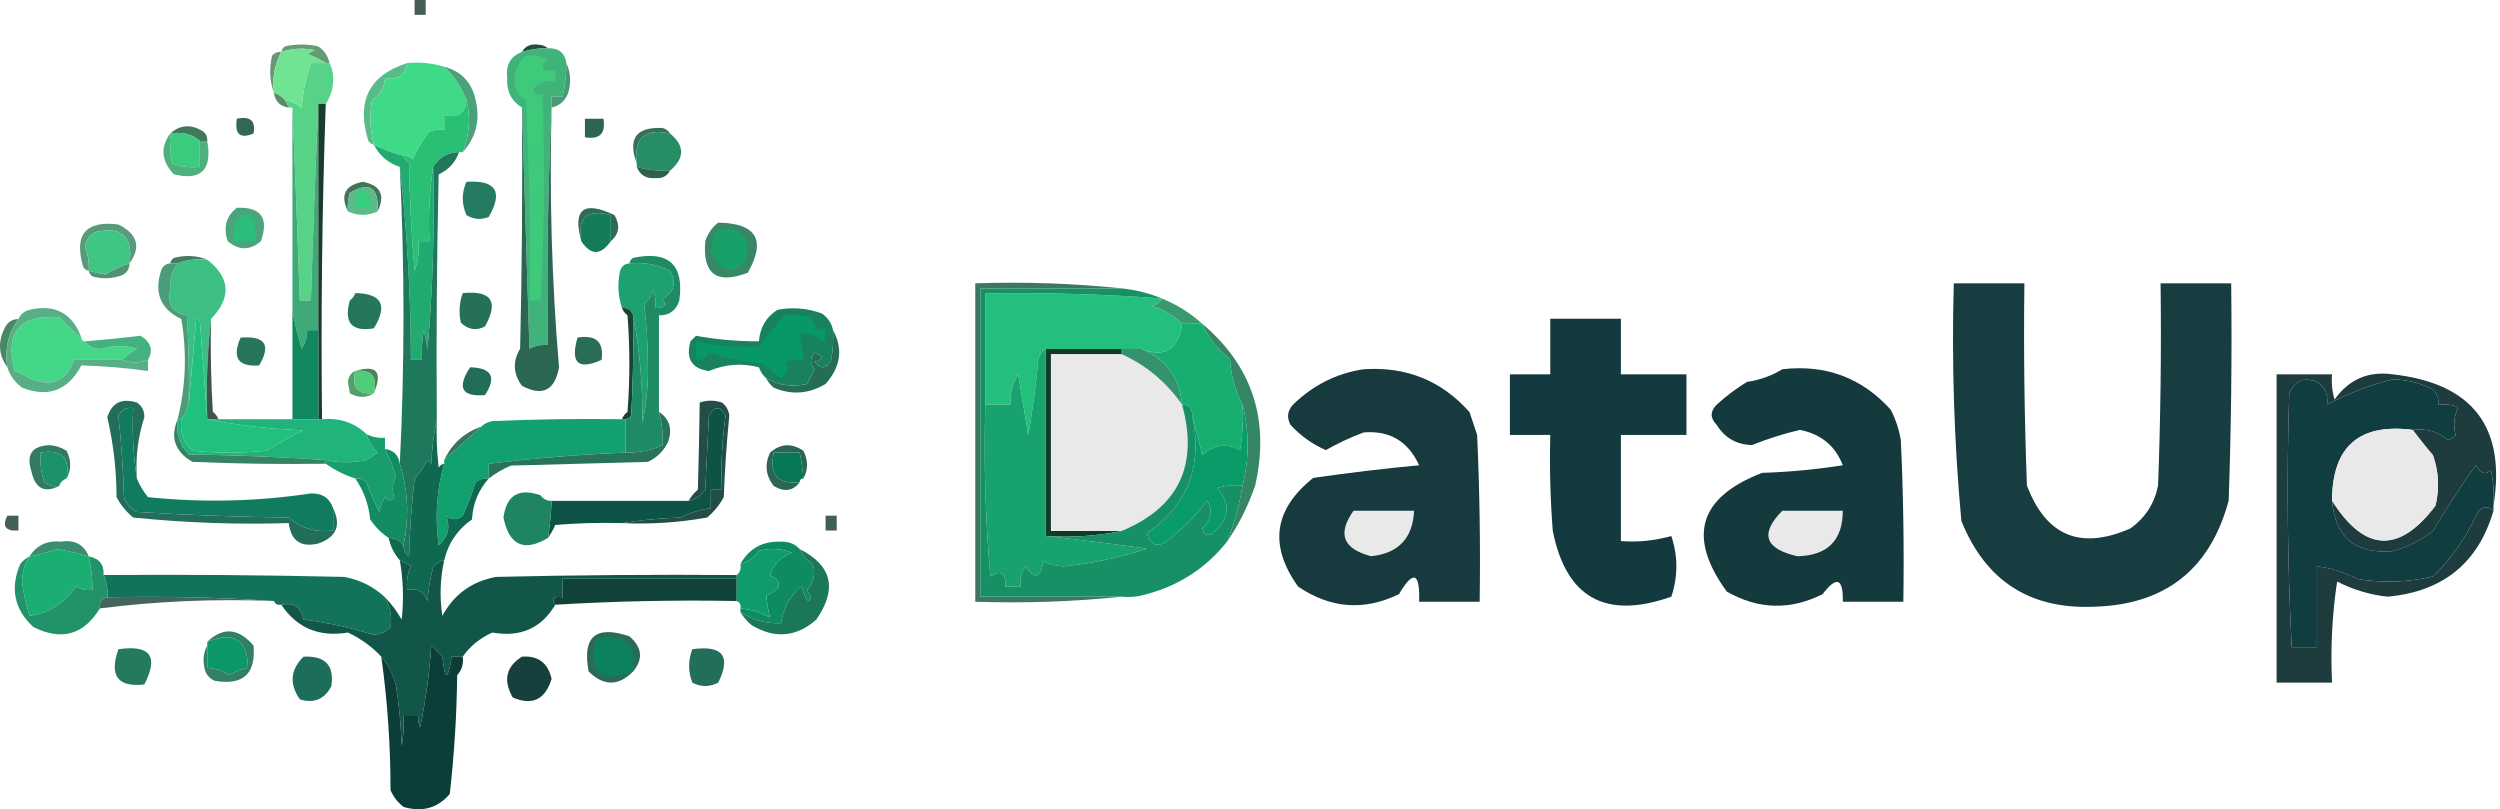 <svg width="173" height="56" viewBox="0 0 173 56" fill="none" xmlns="http://www.w3.org/2000/svg">
<path fill-rule="evenodd" clip-rule="evenodd" d="M28.69 0C28.947 0 29.203 0 29.459 0C29.459 0.342 29.459 0.685 29.459 1.027C29.203 1.027 28.947 1.027 28.69 1.027C28.69 0.685 28.69 0.342 28.69 0Z" fill="#495E57"/>
<path fill-rule="evenodd" clip-rule="evenodd" d="M37.915 3.337C37.299 3.324 36.701 3.41 36.121 3.594C36.329 3.211 36.671 3.04 37.146 3.081C37.46 3.086 37.716 3.171 37.915 3.337Z" fill="#234D36"/>
<path fill-rule="evenodd" clip-rule="evenodd" d="M22.798 4.364C22.712 4.364 22.627 4.364 22.541 4.364C22.152 4.131 21.725 3.917 21.26 3.723C21.431 3.637 21.602 3.551 21.773 3.466C20.99 3.303 20.221 3.346 19.467 3.594C19.495 3.436 19.581 3.307 19.723 3.209C20.492 3.038 21.26 3.038 22.029 3.209C22.449 3.499 22.706 3.884 22.798 4.364Z" fill="#659B76"/>
<path fill-rule="evenodd" clip-rule="evenodd" d="M22.542 4.364C22.627 4.364 22.713 4.364 22.798 4.364C22.966 4.652 23.052 4.995 23.054 5.391C23.07 6.061 22.899 6.66 22.542 7.188C22.371 7.188 22.201 7.188 22.03 7.188C21.829 11.683 21.658 16.219 21.517 20.795C21.261 20.795 21.005 20.795 20.748 20.795C20.596 16.306 20.425 11.856 20.236 7.445C20.151 7.445 20.065 7.445 19.98 7.445C19.895 7.274 19.809 7.103 19.724 6.932C20.151 6.996 20.536 7.167 20.877 7.445C20.957 6.378 21.171 5.351 21.517 4.364C21.859 4.364 22.201 4.364 22.542 4.364Z" fill="#56D386"/>
<path fill-rule="evenodd" clip-rule="evenodd" d="M19.466 3.594C18.999 4.453 18.828 5.395 18.954 6.418C18.662 5.612 18.619 4.756 18.826 3.851C18.998 3.658 19.211 3.572 19.466 3.594Z" fill="#6A9677"/>
<path fill-rule="evenodd" clip-rule="evenodd" d="M28.178 4.364C28.042 5.206 27.53 5.549 26.641 5.391C26.623 6.055 26.324 6.568 25.744 6.932C25.566 7.972 25.609 8.999 25.872 10.012C25.714 9.984 25.586 9.898 25.488 9.756C24.638 7.008 25.535 5.211 28.178 4.364Z" fill="#59BB87"/>
<path fill-rule="evenodd" clip-rule="evenodd" d="M37.915 3.337C38.658 3.314 39.085 3.656 39.196 4.364C39.194 5.146 39.108 5.916 38.94 6.675C38.683 6.675 38.427 6.675 38.171 6.675C38.171 6.932 38.171 7.188 38.171 7.445C37.916 12.877 37.83 18.354 37.915 23.876C37.463 23.839 37.036 23.925 36.634 24.132C36.463 18.528 36.292 12.966 36.121 7.445C35.377 6.982 35.036 6.297 35.096 5.391C34.989 4.49 35.331 3.891 36.121 3.594C36.701 3.41 37.299 3.324 37.915 3.337Z" fill="#3FB379"/>
<path fill-rule="evenodd" clip-rule="evenodd" d="M28.178 4.364C29.086 4.284 29.94 4.37 30.74 4.621C31.436 5.278 31.948 6.048 32.278 6.932C32.211 7.848 31.699 8.19 30.74 7.959C30.74 8.301 30.74 8.643 30.74 8.985C30.389 8.945 30.047 8.988 29.716 9.114C29.236 9.703 28.852 10.344 28.563 11.039C28.391 10.846 28.177 10.761 27.922 10.783C27.21 10.604 26.526 10.347 25.872 10.012C25.609 8.999 25.566 7.972 25.744 6.932C26.325 6.568 26.623 6.055 26.641 5.391C27.53 5.549 28.042 5.206 28.178 4.364Z" fill="#3FDA87"/>
<path fill-rule="evenodd" clip-rule="evenodd" d="M39.196 4.364C39.486 4.998 39.529 5.682 39.324 6.418C39.121 6.969 38.737 7.311 38.171 7.445C38.171 7.188 38.171 6.932 38.171 6.675C38.427 6.675 38.683 6.675 38.94 6.675C39.108 5.916 39.194 5.146 39.196 4.364Z" fill="#469A75"/>
<path fill-rule="evenodd" clip-rule="evenodd" d="M22.542 4.364C22.2 4.364 21.859 4.364 21.517 4.364C21.17 5.351 20.957 6.378 20.877 7.445C20.536 7.167 20.151 6.996 19.724 6.932C19.521 6.7 19.265 6.529 18.955 6.418C18.829 5.395 19 4.453 19.467 3.594C20.222 3.346 20.991 3.303 21.773 3.466C21.602 3.551 21.432 3.637 21.261 3.723C21.726 3.917 22.153 4.131 22.542 4.364Z" fill="#71E493"/>
<path fill-rule="evenodd" clip-rule="evenodd" d="M18.954 6.418C19.264 6.529 19.52 6.7 19.723 6.932C19.808 7.103 19.894 7.274 19.979 7.445C19.381 7.36 19.039 7.017 18.954 6.418Z" fill="#5A8A67"/>
<path fill-rule="evenodd" clip-rule="evenodd" d="M30.74 4.621C31.924 4.927 32.65 5.697 32.918 6.932C33.24 8.318 32.941 9.516 32.021 10.526C32.495 9.315 32.58 8.116 32.278 6.932C31.948 6.048 31.435 5.278 30.74 4.621Z" fill="#4BA279"/>
<path fill-rule="evenodd" clip-rule="evenodd" d="M14.342 9.756C14.171 9.756 14.001 9.756 13.83 9.756C13.283 9.276 12.6 9.105 11.78 9.242C12.478 8.616 13.247 8.573 14.086 9.114C14.279 9.286 14.364 9.5 14.342 9.756Z" fill="#3E7A5A"/>
<path fill-rule="evenodd" clip-rule="evenodd" d="M16.392 8.215C17.324 8.019 17.709 8.362 17.545 9.242C16.605 9.63 16.221 9.287 16.392 8.215Z" fill="#346855"/>
<path fill-rule="evenodd" clip-rule="evenodd" d="M40.477 8.215C40.904 8.215 41.331 8.215 41.758 8.215C41.928 9.242 41.501 9.67 40.477 9.499C40.477 9.071 40.477 8.643 40.477 8.215Z" fill="#306452"/>
<path fill-rule="evenodd" clip-rule="evenodd" d="M46.369 9.242C44.619 8.857 43.851 9.542 44.063 11.296C43.425 9.581 44.023 8.768 45.857 8.857C46.092 8.929 46.262 9.057 46.369 9.242Z" fill="#396E58"/>
<path fill-rule="evenodd" clip-rule="evenodd" d="M11.78 9.242C12.6 9.105 13.283 9.276 13.83 9.756C13.83 10.355 13.83 10.954 13.83 11.553C13.159 11.622 12.518 11.536 11.908 11.296C11.781 10.617 11.738 9.932 11.78 9.242Z" fill="#3BCB7C"/>
<path fill-rule="evenodd" clip-rule="evenodd" d="M11.781 9.242C11.739 9.932 11.782 10.617 11.909 11.296C12.519 11.536 13.16 11.622 13.831 11.553C13.831 10.954 13.831 10.355 13.831 9.756C14.002 9.756 14.172 9.756 14.343 9.756C14.697 11.749 13.929 12.52 12.037 12.066C11.162 11.139 11.076 10.197 11.781 9.242Z" fill="#50AF7E"/>
<path fill-rule="evenodd" clip-rule="evenodd" d="M46.37 9.242C47.39 10.079 47.39 10.935 46.37 11.809C45.583 11.843 44.815 11.758 44.064 11.553C44.064 11.467 44.064 11.382 44.064 11.296C43.851 9.542 44.62 8.857 46.37 9.242Z" fill="#268D64"/>
<path fill-rule="evenodd" clip-rule="evenodd" d="M44.063 11.553C44.814 11.758 45.583 11.843 46.369 11.809C46.161 12.193 45.82 12.364 45.345 12.323C44.719 12.378 44.292 12.121 44.063 11.553Z" fill="#2E604B"/>
<path fill-rule="evenodd" clip-rule="evenodd" d="M26.129 14.633C26.221 12.964 25.581 12.536 24.207 13.35C24.081 13.769 24.038 14.197 24.079 14.633C23.527 13.503 23.869 12.819 25.104 12.58C26.339 12.819 26.68 13.503 26.129 14.633Z" fill="#437459"/>
<path fill-rule="evenodd" clip-rule="evenodd" d="M26.128 14.633C25.436 14.945 24.752 14.945 24.079 14.633C24.038 14.197 24.08 13.769 24.207 13.35C25.581 12.536 26.221 12.964 26.128 14.633Z" fill="#5DBB89"/>
<path fill-rule="evenodd" clip-rule="evenodd" d="M24.848 13.093C25.51 13.234 25.766 13.662 25.616 14.377C25.275 14.377 24.933 14.377 24.591 14.377C24.557 13.917 24.642 13.489 24.848 13.093Z" fill="#37CE80"/>
<path fill-rule="evenodd" clip-rule="evenodd" d="M32.278 6.932C32.58 8.116 32.495 9.315 32.021 10.526C31.936 10.526 31.85 10.526 31.765 10.526C30.977 10.548 30.379 10.89 29.972 11.553C29.718 13.216 29.632 14.928 29.715 16.687C29.459 16.687 29.203 16.687 28.947 16.687C29.027 17.393 28.942 18.077 28.691 18.741C28.477 16.264 28.349 13.782 28.306 11.296C28.122 11.156 27.994 10.985 27.922 10.783C28.177 10.761 28.39 10.846 28.562 11.039C28.851 10.344 29.236 9.703 29.715 9.114C30.047 8.988 30.389 8.945 30.74 8.985C30.74 8.643 30.74 8.301 30.74 7.959C31.699 8.19 32.211 7.848 32.278 6.932Z" fill="#29BF75"/>
<path fill-rule="evenodd" clip-rule="evenodd" d="M32.278 12.58C34.324 12.451 34.837 13.264 33.815 15.019C33.283 15.226 32.77 15.183 32.278 14.89C31.939 14.112 31.939 13.342 32.278 12.58Z" fill="#257B61"/>
<path fill-rule="evenodd" clip-rule="evenodd" d="M42.271 16.687C42.271 16.088 42.271 15.489 42.271 14.89C40.624 14.444 39.941 15.043 40.221 16.687C39.617 14.46 40.385 13.861 42.527 14.89C42.931 15.596 42.846 16.195 42.271 16.687Z" fill="#2F6A56"/>
<path fill-rule="evenodd" clip-rule="evenodd" d="M8.962 18.228C9.219 16.388 8.45 15.661 6.656 16.046C6.214 16.244 5.958 16.587 5.887 17.072C6.089 17.611 6.174 18.168 6.143 18.741C5.985 18.713 5.857 18.627 5.759 18.484C5.103 16.234 5.914 15.25 8.193 15.532C9.521 16.198 9.777 17.096 8.962 18.228Z" fill="#579B7A"/>
<path fill-rule="evenodd" clip-rule="evenodd" d="M42.27 16.687C41.569 17.686 40.886 17.686 40.22 16.687C39.94 15.043 40.623 14.444 42.27 14.89C42.27 15.489 42.27 16.088 42.27 16.687Z" fill="#147C56"/>
<path fill-rule="evenodd" clip-rule="evenodd" d="M16.392 14.377C18.065 14.311 18.621 15.081 18.058 16.687C17.308 17.344 16.54 17.344 15.752 16.687C15.439 15.716 15.653 14.946 16.392 14.377Z" fill="#4AA57D"/>
<path fill-rule="evenodd" clip-rule="evenodd" d="M16.648 14.89C16.987 14.847 17.286 14.932 17.545 15.147C17.672 15.653 17.715 16.167 17.673 16.687C17.161 16.687 16.648 16.687 16.136 16.687C16.05 15.997 16.221 15.398 16.648 14.89Z" fill="#2ABE7A"/>
<path fill-rule="evenodd" clip-rule="evenodd" d="M49.701 15.404C52.35 15.452 53.033 16.608 51.751 18.869C49.593 19.702 48.611 18.974 48.804 16.687C48.983 16.152 49.282 15.724 49.701 15.404Z" fill="#388767"/>
<path fill-rule="evenodd" clip-rule="evenodd" d="M49.7 15.917C51.328 15.667 51.968 16.352 51.622 17.971C50.781 18.983 50.012 18.898 49.316 17.714C49.16 17.056 49.288 16.456 49.7 15.917Z" fill="#17A168"/>
<path fill-rule="evenodd" clip-rule="evenodd" d="M14.342 17.971C13.603 17.892 12.92 17.978 12.293 18.228C12.122 18.228 11.951 18.228 11.78 18.228C11.809 18.069 11.894 17.941 12.037 17.843C12.855 17.636 13.624 17.679 14.342 17.971Z" fill="#437B60"/>
<path fill-rule="evenodd" clip-rule="evenodd" d="M36.378 3.851C36.917 3.774 37.429 3.86 37.915 4.108C37.294 4.676 37.465 4.933 38.427 4.878C38.427 5.135 38.427 5.391 38.427 5.648C37.793 5.533 37.28 5.704 36.89 6.161C37.027 6.616 37.241 6.702 37.531 6.418C37.724 11.215 37.681 16.007 37.403 20.795C37.146 20.795 36.89 20.795 36.634 20.795C36.719 16.171 36.634 11.55 36.378 6.932C35.851 6.642 35.595 6.171 35.609 5.52C35.625 4.822 35.882 4.266 36.378 3.851Z" fill="#3EC97B"/>
<path fill-rule="evenodd" clip-rule="evenodd" d="M8.962 18.228C8.383 18.421 7.828 18.677 7.297 18.998C6.904 18.928 6.52 18.842 6.144 18.741C6.175 18.168 6.089 17.611 5.888 17.072C5.959 16.587 6.215 16.244 6.656 16.046C8.451 15.661 9.219 16.388 8.962 18.228Z" fill="#3FC684"/>
<path fill-rule="evenodd" clip-rule="evenodd" d="M25.872 10.012C26.526 10.347 27.209 10.604 27.922 10.783C27.994 10.985 28.122 11.156 28.306 11.296C28.349 13.782 28.477 16.264 28.69 18.741C28.942 18.077 29.027 17.392 28.947 16.687C29.203 16.687 29.459 16.687 29.715 16.687C29.632 14.928 29.718 13.216 29.971 11.553C30.08 15.758 29.952 19.952 29.587 24.132C29.502 23.704 29.416 23.277 29.331 22.849C29.204 23.528 29.161 24.213 29.203 24.903C28.947 24.903 28.69 24.903 28.434 24.903C28.424 20.359 28.168 15.909 27.666 11.553C26.85 11.279 26.252 10.766 25.872 10.012Z" fill="#22AB70"/>
<path fill-rule="evenodd" clip-rule="evenodd" d="M8.962 18.228C8.943 18.718 8.687 19.018 8.193 19.126C7.596 19.297 6.998 19.297 6.4 19.126C6.257 19.028 6.172 18.9 6.144 18.741C6.519 18.842 6.904 18.928 7.297 18.998C7.828 18.677 8.383 18.421 8.962 18.228Z" fill="#529274"/>
<path fill-rule="evenodd" clip-rule="evenodd" d="M14.342 17.971C15.943 19.218 16.029 20.587 14.599 22.079C14.344 24.343 14.259 26.653 14.342 29.01C14.168 26.768 13.998 24.5 13.83 22.207C13.745 22.164 13.659 22.122 13.574 22.079C13.403 24.087 13.232 26.055 13.061 27.983C13.104 25.928 13.061 23.874 12.933 21.822C11.935 21.647 11.551 21.048 11.78 20.025C11.734 19.341 11.905 18.742 12.293 18.228C12.92 17.978 13.603 17.892 14.342 17.971Z" fill="#3DBE83"/>
<path fill-rule="evenodd" clip-rule="evenodd" d="M43.551 18.228C44.548 18.128 45.488 18.299 46.369 18.741C46.826 19.583 46.655 20.225 45.857 20.667C46.141 21.132 45.97 21.346 45.344 21.308C45.385 20.872 45.343 20.444 45.216 20.025C45.103 20.429 44.89 20.772 44.576 21.052C44.741 22.408 44.826 23.778 44.832 25.159C44.869 26.572 44.741 27.941 44.448 29.267C44.485 26.686 44.271 24.205 43.807 21.822C43.686 21.461 43.43 21.29 43.038 21.308C42.762 20.476 42.719 19.62 42.91 18.741C43.017 18.419 43.231 18.247 43.551 18.228Z" fill="#1DA16E"/>
<path fill-rule="evenodd" clip-rule="evenodd" d="M22.029 7.188C22.029 12.408 22.029 17.629 22.029 22.849C21.773 22.849 21.516 22.849 21.26 22.849C21.262 23.313 21.134 23.741 20.876 24.132C20.621 23.257 20.407 22.402 20.235 21.565C20.235 16.859 20.235 12.152 20.235 7.445C20.424 11.856 20.595 16.306 20.748 20.795C21.004 20.795 21.26 20.795 21.516 20.795C21.657 16.218 21.828 11.683 22.029 7.188Z" fill="#3FAA77"/>
<path fill-rule="evenodd" clip-rule="evenodd" d="M24.591 20.282C26.421 20.312 26.848 21.125 25.872 22.721C24.334 22.975 23.779 22.334 24.207 20.795C24.39 20.655 24.519 20.484 24.591 20.282Z" fill="#267759"/>
<path fill-rule="evenodd" clip-rule="evenodd" d="M32.021 20.282C34.017 20.09 34.53 20.861 33.559 22.592C32.959 22.903 32.404 22.817 31.893 22.335C31.739 21.637 31.782 20.952 32.021 20.282Z" fill="#266F58"/>
<path fill-rule="evenodd" clip-rule="evenodd" d="M1.276 22.079C0.568 23.047 0.312 24.16 0.507 25.416C-0.123 24.541 -0.166 23.6 0.379 22.592C0.588 22.252 0.887 22.081 1.276 22.079Z" fill="#468A65"/>
<path fill-rule="evenodd" clip-rule="evenodd" d="M5.631 23.362C5.631 23.534 5.717 23.619 5.888 23.619C6.142 24.011 6.526 24.182 7.041 24.132C7.864 23.886 8.675 23.886 9.475 24.132C9.089 24.361 8.747 24.617 8.45 24.903C7.34 24.903 6.229 24.903 5.119 24.903C4.593 26.39 3.568 26.818 2.044 26.186C1.728 25.966 1.386 25.795 1.02 25.673C0.318 22.996 1.343 21.755 4.094 21.95C4.575 22.485 5.087 22.955 5.631 23.362Z" fill="#44D788"/>
<path fill-rule="evenodd" clip-rule="evenodd" d="M10.243 24.903C9.602 25.138 9.004 25.138 8.45 24.903C8.747 24.617 9.089 24.361 9.475 24.133C8.675 23.886 7.864 23.886 7.041 24.133C6.526 24.182 6.142 24.011 5.888 23.619C7.184 23.514 8.465 23.386 9.731 23.234C10.449 23.678 10.62 24.235 10.243 24.903Z" fill="#46B180"/>
<path fill-rule="evenodd" clip-rule="evenodd" d="M39.964 23.362C41.245 23.149 41.801 23.663 41.63 24.903C40.011 25.636 39.456 25.122 39.964 23.362Z" fill="#296D54"/>
<path fill-rule="evenodd" clip-rule="evenodd" d="M57.643 22.849C57.685 23.539 57.642 24.223 57.515 24.903C57.202 25.541 56.818 25.584 56.362 25.031C57.01 24.859 57.01 24.645 56.362 24.389C56.043 24.776 56.043 25.161 56.362 25.544C56.191 25.887 56.021 26.229 55.85 26.571C54.842 26.798 53.903 26.67 53.031 26.186C52.803 25.991 52.632 25.734 52.519 25.416C51.346 25.111 50.193 25.197 49.06 25.673C47.87 25.519 47.443 24.834 47.779 23.619C47.907 23.491 48.035 23.362 48.163 23.234C49.568 23.494 51.02 23.622 52.519 23.619C52.584 22.675 53.011 21.948 53.8 21.437C54.849 21.24 55.874 21.325 56.875 21.694C57.295 21.983 57.551 22.369 57.643 22.849Z" fill="#18825D"/>
<path fill-rule="evenodd" clip-rule="evenodd" d="M54.312 21.822C54.916 21.78 55.514 21.823 56.106 21.95C56.252 22.26 56.423 22.559 56.618 22.849C56.768 22.795 56.897 22.709 57.002 22.592C57.173 22.934 57.173 23.277 57.002 23.619C56.517 23.23 55.961 23.059 55.337 23.105C55.463 23.698 55.549 24.297 55.593 24.903C55.158 24.862 54.731 24.904 54.312 25.031C54.595 25.462 54.51 25.847 54.056 26.186C53.629 25.844 53.202 25.502 52.775 25.159C51.491 25.036 50.252 24.78 49.06 24.389C48.878 24.767 48.579 24.939 48.163 24.903C48.163 24.475 48.163 24.047 48.163 23.619C49.599 23.942 51.051 24.071 52.519 24.004C53.082 23.228 53.68 22.501 54.312 21.822Z" fill="#069867"/>
<path fill-rule="evenodd" clip-rule="evenodd" d="M16.649 23.362C18.352 23.228 18.779 23.87 17.93 25.288C16.466 25.391 16.039 24.749 16.649 23.362Z" fill="#27765C"/>
<path fill-rule="evenodd" clip-rule="evenodd" d="M14.599 22.079C14.556 24.22 14.599 26.359 14.727 28.497C14.911 28.637 15.039 28.808 15.111 29.01C14.855 29.01 14.599 29.01 14.343 29.01C14.259 26.653 14.344 24.343 14.599 22.079Z" fill="#3E534B"/>
<path fill-rule="evenodd" clip-rule="evenodd" d="M24.591 25.673C26.064 25.222 26.491 25.735 25.872 27.213C26.147 26.074 25.72 25.56 24.591 25.673Z" fill="#4A805B"/>
<path fill-rule="evenodd" clip-rule="evenodd" d="M57.643 22.849C58.353 24.132 58.182 25.372 57.131 26.571C55.967 27.264 54.772 27.35 53.544 26.828C53.318 26.646 53.147 26.432 53.031 26.186C53.903 26.67 54.842 26.798 55.85 26.571C56.02 26.229 56.191 25.887 56.362 25.544C56.043 25.161 56.043 24.776 56.362 24.389C57.01 24.645 57.01 24.859 56.362 25.031C56.817 25.584 57.202 25.541 57.515 24.903C57.642 24.223 57.685 23.539 57.643 22.849Z" fill="#256E54"/>
<path fill-rule="evenodd" clip-rule="evenodd" d="M32.534 25.416C34.036 25.458 34.377 26.099 33.559 27.341C31.945 27.469 31.603 26.827 32.534 25.416Z" fill="#216D58"/>
<path fill-rule="evenodd" clip-rule="evenodd" d="M43.039 21.308C43.43 21.29 43.687 21.461 43.808 21.822C43.85 24.134 43.808 26.445 43.68 28.753C43.581 28.896 43.453 28.982 43.295 29.01C43.21 29.01 43.124 29.01 43.039 29.01C43.112 28.808 43.24 28.637 43.423 28.497C43.594 26.272 43.594 24.047 43.423 21.822C43.24 21.682 43.112 21.511 43.039 21.308Z" fill="#174434"/>
<path fill-rule="evenodd" clip-rule="evenodd" d="M36.121 7.445C36.292 12.966 36.463 18.528 36.634 24.132C37.036 23.925 37.463 23.839 37.915 23.876C37.83 18.354 37.916 12.877 38.171 7.445C38.011 13.461 38.182 19.452 38.684 25.416C38.4 27.022 37.545 27.449 36.121 26.7C35.508 25.867 35.465 25.011 35.993 24.132C36.121 18.571 36.164 13.008 36.121 7.445Z" fill="#2A6652"/>
<path fill-rule="evenodd" clip-rule="evenodd" d="M11.78 18.228C11.951 18.228 12.122 18.228 12.293 18.228C11.905 18.742 11.734 19.341 11.78 20.025C11.551 21.048 11.935 21.647 12.933 21.822C13.062 23.874 13.104 25.928 13.062 27.983C12.936 28.367 12.766 28.71 12.549 29.01C12.464 29.01 12.378 29.01 12.293 29.01C12.859 26.736 12.945 24.425 12.549 22.079C11.124 21.401 10.655 20.289 11.14 18.741C11.247 18.419 11.46 18.247 11.78 18.228Z" fill="#4B9D7A"/>
<path fill-rule="evenodd" clip-rule="evenodd" d="M22.029 7.188C22.2 7.188 22.371 7.188 22.542 7.188C22.288 14.443 22.202 21.717 22.285 29.01C22.2 29.01 22.115 29.01 22.029 29.01C22.029 26.956 22.029 24.903 22.029 22.849C22.029 17.629 22.029 12.408 22.029 7.188Z" fill="#183C2E"/>
<path fill-rule="evenodd" clip-rule="evenodd" d="M24.591 25.673C24.316 26.812 24.743 27.326 25.873 27.213C25.345 27.55 24.79 27.55 24.207 27.213C24.164 26.956 24.122 26.7 24.079 26.443C24.115 26.05 24.286 25.794 24.591 25.673Z" fill="#519F6C"/>
<path fill-rule="evenodd" clip-rule="evenodd" d="M24.592 25.673C25.721 25.56 26.148 26.074 25.873 27.213C24.743 27.326 24.316 26.812 24.592 25.673Z" fill="#51CC76"/>
<path fill-rule="evenodd" clip-rule="evenodd" d="M5.631 23.362C5.087 22.955 4.574 22.485 4.094 21.95C1.342 21.755 0.317 22.996 1.019 25.673C1.386 25.795 1.727 25.966 2.044 26.186C3.567 26.818 4.592 26.39 5.119 24.903C6.229 24.903 7.339 24.903 8.449 24.903C9.003 25.138 9.601 25.138 10.243 24.903C10.243 25.159 10.243 25.416 10.243 25.673C8.707 25.457 7.17 25.328 5.631 25.288C4.706 27.023 3.339 27.536 1.532 26.828C1.028 26.456 0.687 25.985 0.507 25.416C0.311 24.16 0.568 23.047 1.275 22.079C1.418 21.747 1.675 21.534 2.044 21.437C3.811 21.028 5.007 21.67 5.631 23.362Z" fill="#56AF85"/>
<path fill-rule="evenodd" clip-rule="evenodd" d="M20.235 21.565C20.407 22.402 20.621 23.257 20.876 24.132C21.134 23.741 21.262 23.313 21.26 22.849C21.516 22.849 21.773 22.849 22.029 22.849C22.029 24.903 22.029 26.956 22.029 29.01C21.431 29.01 20.833 29.01 20.235 29.01C20.235 26.529 20.235 24.047 20.235 21.565Z" fill="#11885F"/>
<path fill-rule="evenodd" clip-rule="evenodd" d="M45.601 28.497C45.806 29.249 45.891 30.019 45.857 30.807C45.048 31.161 44.194 31.332 43.295 31.321C43.295 30.551 43.295 29.78 43.295 29.01C43.453 28.982 43.581 28.896 43.679 28.753C43.807 26.445 43.85 24.134 43.807 21.822C44.272 24.205 44.485 26.686 44.448 29.267C44.741 27.941 44.869 26.572 44.832 25.159C44.826 23.778 44.741 22.408 44.576 21.052C44.89 20.772 45.104 20.429 45.217 20.025C45.343 20.444 45.386 20.872 45.345 21.308C45.97 21.346 46.141 21.132 45.857 20.667C46.656 20.225 46.826 19.583 46.37 18.741C45.488 18.299 44.549 18.128 43.551 18.228C43.58 18.069 43.665 17.941 43.807 17.843C46.283 17.329 47.351 18.313 47.01 20.795C46.786 21.492 46.316 21.834 45.601 21.822C45.601 24.047 45.601 26.272 45.601 28.497Z" fill="#1E8B64"/>
<path fill-rule="evenodd" clip-rule="evenodd" d="M43.039 29.01C43.125 29.01 43.21 29.01 43.295 29.01C43.295 29.78 43.295 30.551 43.295 31.321C40.151 31.447 36.992 31.704 33.816 32.091C33.816 32.433 33.816 32.776 33.816 33.118C33.477 33.074 33.178 33.16 32.919 33.375C32.659 34.16 32.36 34.93 32.022 35.685C31.636 36.005 31.252 36.005 30.869 35.685C31.184 36.478 31.013 37.163 30.357 37.739C30.087 35.797 30.215 33.914 30.741 32.091C30.741 32.005 30.741 31.92 30.741 31.834C31.583 31.077 32.437 30.307 33.303 29.524C33.499 29.327 33.755 29.198 34.072 29.139C37.06 29.01 40.049 28.967 43.039 29.01Z" fill="#12A06E"/>
<path fill-rule="evenodd" clip-rule="evenodd" d="M14.343 29.01C16.468 29.434 18.688 29.69 21.004 29.78C20.118 30.2 19.264 30.67 18.442 31.192C16.734 31.364 15.026 31.364 13.318 31.192C12.695 30.601 12.439 29.873 12.549 29.01C12.766 28.71 12.936 28.367 13.062 27.983C13.233 26.055 13.403 24.087 13.574 22.079C13.659 22.122 13.745 22.164 13.83 22.207C13.998 24.5 14.169 26.768 14.343 29.01Z" fill="#22C07F"/>
<path fill-rule="evenodd" clip-rule="evenodd" d="M12.293 29.01C12.378 29.01 12.464 29.01 12.549 29.01C12.439 29.873 12.695 30.601 13.318 31.192C15.026 31.364 16.734 31.364 18.442 31.192C19.264 30.67 20.118 30.2 21.004 29.78C18.688 29.69 16.468 29.434 14.343 29.01C14.599 29.01 14.855 29.01 15.111 29.01C16.82 29.01 18.527 29.01 20.236 29.01C20.833 29.01 21.431 29.01 22.029 29.01C22.114 29.01 22.2 29.01 22.285 29.01C23.491 28.9 24.516 29.242 25.36 30.037C25.5 30.523 25.757 30.951 26.129 31.321C25.872 31.492 25.616 31.663 25.36 31.834C24.433 32.038 23.493 32.038 22.542 31.834C19.426 31.621 16.266 31.493 13.062 31.449C12.414 30.771 12.157 29.958 12.293 29.01Z" fill="#20B47B"/>
<path fill-rule="evenodd" clip-rule="evenodd" d="M33.302 29.524C32.437 30.307 31.583 31.077 30.74 31.834C31.274 30.7 32.128 29.93 33.302 29.524Z" fill="#39755F"/>
<path fill-rule="evenodd" clip-rule="evenodd" d="M4.607 33.118C4.862 31.663 4.264 31.064 2.813 31.321C2.755 32.027 2.841 32.711 3.069 33.375C3.374 33.613 3.715 33.699 4.094 33.631C3.068 34.144 2.427 33.801 2.173 32.605C1.796 31.441 2.223 30.841 3.454 30.807C3.87 30.84 4.255 30.968 4.607 31.192C4.943 31.861 4.943 32.503 4.607 33.118Z" fill="#337A62"/>
<path fill-rule="evenodd" clip-rule="evenodd" d="M43.039 36.199C44.359 35.986 45.725 35.858 47.139 35.813C47.785 35.469 48.468 35.255 49.188 35.172C49.188 34.744 49.188 34.316 49.188 33.888C49.444 33.888 49.701 33.888 49.957 33.888C49.881 32.161 49.967 30.45 50.213 28.753C49.824 28.095 49.44 28.095 49.06 28.753C48.975 30.465 48.889 32.176 48.804 33.888C48.515 34.309 48.13 34.566 47.651 34.658C47.81 34.369 48.024 34.112 48.291 33.888C48.351 31.854 48.394 29.842 48.42 27.855C48.932 27.684 49.444 27.684 49.957 27.855C50.245 28.07 50.416 28.37 50.469 28.753C50.283 30.631 50.155 32.514 50.085 34.401C49.793 34.943 49.408 35.414 48.932 35.813C46.986 36.162 45.022 36.29 43.039 36.199Z" fill="#234E47"/>
<path fill-rule="evenodd" clip-rule="evenodd" d="M55.593 33.118C55.549 32.512 55.463 31.913 55.337 31.321C54.739 31.321 54.141 31.321 53.544 31.321C53.228 32.857 53.827 33.542 55.337 33.375C54.871 33.98 54.273 34.066 53.544 33.631C52.985 32.922 52.899 32.152 53.287 31.321C54.014 30.689 54.782 30.646 55.593 31.192C55.93 31.861 55.93 32.503 55.593 33.118Z" fill="#2B6553"/>
<path fill-rule="evenodd" clip-rule="evenodd" d="M12.293 29.01C12.157 29.958 12.413 30.771 13.061 31.449C16.266 31.493 19.426 31.621 22.541 31.834C22.541 31.92 22.541 32.005 22.541 32.091C19.465 32.134 16.391 32.091 13.318 31.963C12.104 31.257 11.762 30.273 12.293 29.01Z" fill="#358364"/>
<path fill-rule="evenodd" clip-rule="evenodd" d="M25.36 30.037C25.755 30.243 26.182 30.328 26.641 30.294C26.641 30.551 26.641 30.807 26.641 31.064C26.946 31.675 27.202 32.316 27.41 32.99C27.152 33.476 27.109 33.947 27.282 34.402C27.092 34.694 26.878 34.694 26.641 34.402C26.441 34.717 26.313 35.059 26.257 35.428C25.906 34.774 25.607 34.089 25.36 33.375C25.149 33.147 24.893 33.062 24.592 33.118C23.839 32.868 23.156 32.526 22.542 32.091C22.542 32.005 22.542 31.92 22.542 31.834C23.493 32.038 24.433 32.038 25.36 31.834C25.617 31.663 25.873 31.492 26.129 31.321C25.757 30.951 25.501 30.523 25.36 30.037Z" fill="#189E6D"/>
<path fill-rule="evenodd" clip-rule="evenodd" d="M45.601 28.497C46.327 28.986 46.541 29.671 46.242 30.551C45.943 31.192 45.473 31.663 44.833 31.963C41.673 32.048 38.513 32.134 35.353 32.219C34.791 32.457 34.279 32.757 33.815 33.118C33.815 32.776 33.815 32.433 33.815 32.091C36.992 31.704 40.151 31.447 43.295 31.321C44.194 31.332 45.048 31.161 45.858 30.807C45.891 30.019 45.806 29.249 45.601 28.497Z" fill="#27735B"/>
<path fill-rule="evenodd" clip-rule="evenodd" d="M4.606 33.118C4.35 33.203 4.179 33.375 4.094 33.631C3.715 33.699 3.373 33.613 3.069 33.375C2.84 32.711 2.755 32.027 2.812 31.321C4.264 31.064 4.862 31.663 4.606 33.118Z" fill="#1B9268"/>
<path fill-rule="evenodd" clip-rule="evenodd" d="M55.593 33.118C55.422 33.118 55.337 33.203 55.337 33.375C53.826 33.542 53.228 32.857 53.544 31.321C54.141 31.321 54.739 31.321 55.337 31.321C55.463 31.913 55.549 32.512 55.593 33.118Z" fill="#087756"/>
<path fill-rule="evenodd" clip-rule="evenodd" d="M31.765 10.526C31.525 11.229 31.055 11.743 30.356 12.066C30.228 17.713 30.185 23.361 30.228 29.01C30.017 29.989 29.889 31.016 29.844 32.091C29.759 32.005 29.673 31.92 29.588 31.834C29.339 32.298 29.04 32.726 28.691 33.118C28.478 34.909 28.35 36.706 28.307 38.509C28.04 38.318 27.912 38.062 27.922 37.739C28.093 36.931 28.178 36.075 28.178 35.172C28.141 34.099 27.97 33.072 27.666 32.091C28.006 25.27 28.006 18.424 27.666 11.553C28.169 15.909 28.425 20.359 28.435 24.903C28.691 24.903 28.947 24.903 29.203 24.903C29.161 24.213 29.204 23.528 29.331 22.849C29.417 23.277 29.502 23.704 29.588 24.132C29.952 19.952 30.08 15.758 29.972 11.553C30.379 10.89 30.977 10.548 31.765 10.526Z" fill="#1E795C"/>
<path fill-rule="evenodd" clip-rule="evenodd" d="M9.474 33.118C9.663 33.581 9.919 34.009 10.243 34.402C14.016 34.794 17.774 34.709 21.517 34.145C22.295 34.121 22.807 34.463 23.054 35.172C23.054 35.685 23.054 36.199 23.054 36.712C21.87 36.864 20.845 36.564 19.979 35.814C16.474 35.771 12.973 35.642 9.474 35.428C9.04 35.207 8.741 34.864 8.578 34.402C8.526 32.506 8.398 30.624 8.193 28.754C8.403 28.34 8.745 28.169 9.218 28.24C9.135 29.915 9.221 31.54 9.474 33.118Z" fill="#107B5F"/>
<path fill-rule="evenodd" clip-rule="evenodd" d="M26.64 31.064C27.238 31.15 27.58 31.492 27.665 32.091C27.97 33.072 28.141 34.099 28.178 35.172C28.177 36.075 28.092 36.931 27.922 37.739C27.674 37.404 27.332 37.233 26.897 37.225C26.39 36.889 25.963 36.461 25.616 35.942C25.507 34.888 25.166 33.947 24.591 33.118C24.892 33.062 25.148 33.147 25.36 33.375C25.606 34.089 25.905 34.774 26.256 35.428C26.312 35.059 26.44 34.717 26.64 34.401C26.878 34.694 27.091 34.694 27.281 34.401C27.108 33.947 27.151 33.476 27.409 32.989C27.201 32.316 26.945 31.675 26.64 31.064Z" fill="#148C63"/>
<path fill-rule="evenodd" clip-rule="evenodd" d="M9.475 33.118C9.221 31.54 9.136 29.914 9.218 28.24C8.745 28.169 8.404 28.34 8.193 28.753C8.398 30.623 8.527 32.506 8.578 34.401C8.741 34.864 9.04 35.207 9.475 35.428C12.973 35.642 16.475 35.771 19.979 35.813C20.845 36.564 21.87 36.864 23.054 36.712C23.054 36.199 23.054 35.685 23.054 35.172C23.622 36.356 23.28 37.169 22.029 37.611C20.822 37.898 20.139 37.428 19.979 36.199C16.377 36.309 12.79 36.18 9.218 35.813C8.737 35.417 8.353 34.947 8.065 34.401C8.06 32.531 7.847 30.691 7.425 28.882C7.73 27.873 8.414 27.53 9.475 27.855C9.832 28.1 10.003 28.443 9.987 28.882C9.541 30.257 9.37 31.669 9.475 33.118Z" fill="#236E5B"/>
<path fill-rule="evenodd" clip-rule="evenodd" d="M43.038 36.199C41.499 36.156 39.962 36.199 38.426 36.327C38.277 36.661 38.106 36.961 37.914 37.226C38.055 36.377 38.141 35.521 38.17 34.658C41.33 34.658 44.49 34.658 47.65 34.658C48.13 34.566 48.514 34.309 48.803 33.888C48.889 32.176 48.974 30.465 49.059 28.753C49.439 28.095 49.823 28.095 50.212 28.753C49.966 30.45 49.881 32.161 49.956 33.888C49.7 33.888 49.444 33.888 49.188 33.888C49.188 34.316 49.188 34.744 49.188 35.172C48.467 35.255 47.784 35.469 47.138 35.814C45.724 35.858 44.358 35.986 43.038 36.199Z" fill="#0D5446"/>
<path fill-rule="evenodd" clip-rule="evenodd" d="M0.507 35.685C0.764 35.685 1.02 35.685 1.276 35.685C1.276 36.027 1.276 36.37 1.276 36.712C0.391 36.772 0.135 36.43 0.507 35.685Z" fill="#465F56"/>
<path fill-rule="evenodd" clip-rule="evenodd" d="M57.131 35.685C57.387 35.685 57.643 35.685 57.9 35.685C57.9 36.027 57.9 36.37 57.9 36.712C57.643 36.712 57.387 36.712 57.131 36.712C57.131 36.37 57.131 36.027 57.131 35.685Z" fill="#435E55"/>
<path fill-rule="evenodd" clip-rule="evenodd" d="M38.171 34.658C38.141 35.521 38.056 36.377 37.914 37.226C36.257 38.214 35.232 37.743 34.84 35.814C35.049 34.263 35.903 33.749 37.402 34.273C37.593 34.54 37.849 34.668 38.171 34.658Z" fill="#1E8461"/>
<path fill-rule="evenodd" clip-rule="evenodd" d="M6.143 38.509C5.43 38.302 4.704 38.131 3.966 37.996C3.328 38.21 2.687 38.381 2.044 38.509C2.524 37.734 3.25 37.392 4.222 37.482C5.171 37.336 5.812 37.678 6.143 38.509Z" fill="#398E6F"/>
<path fill-rule="evenodd" clip-rule="evenodd" d="M30.228 29.01C30.186 30.126 30.229 31.238 30.356 32.348C30.454 32.205 30.583 32.12 30.741 32.091C30.215 33.915 30.087 35.797 30.356 37.739C31.012 37.163 31.183 36.478 30.869 35.685C31.252 36.005 31.636 36.005 32.022 35.685C32.36 34.93 32.658 34.16 32.919 33.375C33.178 33.16 33.477 33.074 33.815 33.118C33.109 33.913 32.724 34.854 32.662 35.942C31.658 36.646 31.017 37.588 30.741 38.766C30.424 38.823 30.168 38.994 29.972 39.279C29.762 40.036 29.634 40.806 29.588 41.59C29.35 40.939 28.88 40.682 28.178 40.82C28.113 40.231 28.198 39.675 28.435 39.151C28.172 39.019 27.915 38.891 27.666 38.766C27.275 38.325 27.019 37.812 26.898 37.226C27.333 37.233 27.675 37.404 27.922 37.739C27.912 38.062 28.04 38.318 28.307 38.509C28.35 36.706 28.478 34.909 28.691 33.118C29.04 32.726 29.339 32.298 29.588 31.834C29.673 31.92 29.759 32.005 29.844 32.091C29.889 31.016 30.017 29.989 30.228 29.01Z" fill="#0F6951"/>
<path fill-rule="evenodd" clip-rule="evenodd" d="M55.337 37.996C55.518 38.415 55.817 38.758 56.233 39.023C56.45 39.698 56.322 40.297 55.849 40.82C55.934 40.991 56.02 41.162 56.105 41.333C56.017 41.64 55.889 41.64 55.721 41.333C55.636 41.077 55.55 40.82 55.465 40.563C54.657 41.241 54.187 42.097 54.056 43.13C53.024 43.165 52.085 42.908 51.237 42.36C51.237 42.275 51.237 42.189 51.237 42.103C52.006 42.171 52.69 42.385 53.287 42.745C53.154 42.225 53.069 41.712 53.031 41.205C54.093 40.743 54.179 40.272 53.287 39.793C53.545 39.021 54.057 38.507 54.824 38.252C54.069 37.956 53.301 37.913 52.518 38.124C52.188 38.587 51.761 38.886 51.237 39.023C51.847 37.946 52.786 37.432 54.056 37.482C54.583 37.466 55.01 37.637 55.337 37.996Z" fill="#0F8B61"/>
<path fill-rule="evenodd" clip-rule="evenodd" d="M6.144 38.509C6.313 39.268 6.398 40.038 6.4 40.82C5.979 40.875 5.595 40.789 5.247 40.563C4.474 41.74 3.407 42.425 2.045 42.617C1.8 41.868 1.629 41.097 1.532 40.306C1.517 39.636 1.688 39.037 2.045 38.509C2.688 38.381 3.328 38.21 3.966 37.996C4.704 38.131 5.43 38.302 6.144 38.509Z" fill="#1AAE73"/>
<path fill-rule="evenodd" clip-rule="evenodd" d="M50.981 40.05C50.981 40.563 50.981 41.077 50.981 41.59C46.784 41.512 42.599 41.597 38.427 41.847C38.13 41.409 38.3 41.239 38.939 41.333C38.939 40.905 38.939 40.477 38.939 40.05C42.953 40.05 46.967 40.05 50.981 40.05Z" fill="#11423A"/>
<path fill-rule="evenodd" clip-rule="evenodd" d="M7.425 41.333C11.313 41.249 15.156 41.334 18.955 41.59C14.879 41.429 10.865 41.6 6.912 42.103C6.857 41.672 7.028 41.416 7.425 41.333Z" fill="#44655B"/>
<path fill-rule="evenodd" clip-rule="evenodd" d="M7.169 39.793C12.721 39.75 18.272 39.793 23.823 39.921C24.919 40.128 25.858 40.599 26.641 41.333C27.007 41.978 27.135 42.663 27.026 43.387C26.693 43.767 26.266 43.938 25.745 43.901C24.2 43.417 22.62 43.075 21.005 42.874C20.834 42.018 20.321 41.675 19.467 41.847C19.213 41.891 19.043 41.805 18.955 41.59C15.157 41.334 11.313 41.249 7.425 41.333C7.47 40.789 7.384 40.275 7.169 39.793Z" fill="#12725A"/>
<path fill-rule="evenodd" clip-rule="evenodd" d="M55.337 37.996C57.577 39.126 57.961 40.752 56.49 42.874C55.112 44.092 53.617 44.22 52.006 43.259C51.696 42.992 51.44 42.692 51.237 42.36C52.085 42.908 53.024 43.165 54.056 43.13C54.187 42.097 54.657 41.241 55.465 40.563C55.55 40.82 55.636 41.077 55.721 41.333C55.889 41.64 56.017 41.64 56.105 41.333C56.02 41.162 55.934 40.991 55.849 40.82C56.322 40.297 56.45 39.698 56.233 39.023C55.817 38.758 55.518 38.415 55.337 37.996Z" fill="#1A7859"/>
<path fill-rule="evenodd" clip-rule="evenodd" d="M51.238 42.103C51.282 41.849 51.196 41.678 50.981 41.59C50.981 41.077 50.981 40.563 50.981 40.05C50.981 39.964 50.981 39.878 50.981 39.793C51.213 39.611 51.298 39.354 51.238 39.023C51.761 38.886 52.188 38.587 52.519 38.124C53.301 37.913 54.07 37.956 54.825 38.252C54.058 38.507 53.545 39.021 53.287 39.793C54.179 40.272 54.094 40.743 53.031 41.205C53.069 41.712 53.154 42.225 53.287 42.745C52.69 42.385 52.007 42.171 51.238 42.103Z" fill="#109B6A"/>
<path fill-rule="evenodd" clip-rule="evenodd" d="M2.045 38.509C1.688 39.037 1.517 39.636 1.532 40.306C1.629 41.097 1.8 41.868 2.045 42.617C3.407 42.425 4.474 41.74 5.247 40.563C5.595 40.789 5.979 40.875 6.4 40.82C6.398 40.038 6.313 39.268 6.144 38.509C6.868 38.635 7.209 39.063 7.169 39.793C7.384 40.275 7.47 40.789 7.425 41.333C7.029 41.416 6.858 41.672 6.913 42.103C5.789 43.937 4.252 44.365 2.301 43.387C0.983 42.159 0.684 40.704 1.404 39.023C1.585 38.797 1.799 38.626 2.045 38.509Z" fill="#229268"/>
<path fill-rule="evenodd" clip-rule="evenodd" d="M27.666 38.766C27.915 38.891 28.171 39.019 28.434 39.151C28.198 39.675 28.113 40.231 28.178 40.82C28.88 40.682 29.349 40.939 29.587 41.59C29.633 40.806 29.761 40.036 29.972 39.279C30.168 38.994 30.424 38.823 30.74 38.766C30.456 40.028 30.413 41.312 30.612 42.617C31.415 41.129 32.654 40.231 34.327 39.921C39.878 39.793 45.429 39.75 50.981 39.793C50.981 39.878 50.981 39.964 50.981 40.05C46.967 40.05 42.953 40.05 38.939 40.05C38.939 40.478 38.939 40.905 38.939 41.333C38.3 41.239 38.13 41.41 38.427 41.847C37.462 43.476 36.011 44.118 34.071 43.772C33.218 44.152 32.535 44.708 32.021 45.441C31.765 45.441 31.509 45.441 31.253 45.441C31.001 47.107 30.787 47.107 30.612 45.441C30.356 45.184 30.1 44.927 29.843 44.671C29.718 46.576 29.462 48.458 29.075 50.319C28.951 50.075 28.909 49.819 28.947 49.548C28.605 49.548 28.264 49.548 27.922 49.548C27.964 50.238 27.921 50.923 27.794 51.602C27.75 50.225 27.622 48.856 27.41 47.495C27.217 46.684 26.876 45.999 26.385 45.441C25.728 44.742 24.959 44.186 24.079 43.772C22.085 44.104 20.548 43.462 19.467 41.847C20.321 41.675 20.833 42.018 21.004 42.874C22.619 43.075 24.199 43.417 25.744 43.901C26.265 43.938 26.692 43.767 27.025 43.387C27.135 42.663 27.007 41.978 26.641 41.333C27.082 41.783 27.467 42.297 27.794 42.874C27.95 41.497 27.907 40.128 27.666 38.766Z" fill="#115648"/>
<path fill-rule="evenodd" clip-rule="evenodd" d="M14.343 44.671C14.343 44.585 14.343 44.499 14.343 44.414C16.193 43.669 17.132 44.268 17.161 46.211C16.706 46.285 16.279 46.456 15.88 46.724C15.412 46.429 14.9 46.258 14.343 46.211C14.343 45.698 14.343 45.184 14.343 44.671Z" fill="#0C9769"/>
<path fill-rule="evenodd" clip-rule="evenodd" d="M8.193 44.927C10.399 44.604 10.997 45.417 9.987 47.366C8.14 47.573 7.542 46.76 8.193 44.927Z" fill="#257A5B"/>
<path fill-rule="evenodd" clip-rule="evenodd" d="M43.807 46.468C42.803 47.489 41.778 47.489 40.733 46.468C40.277 44.058 41.217 43.245 43.551 44.029C44.442 44.798 44.528 45.611 43.807 46.468Z" fill="#2C6959"/>
<path fill-rule="evenodd" clip-rule="evenodd" d="M43.808 46.468C41.469 47.29 40.615 46.52 41.246 44.157C43.213 43.766 44.067 44.536 43.808 46.468Z" fill="#0D805F"/>
<path fill-rule="evenodd" clip-rule="evenodd" d="M14.342 44.671C14.342 45.184 14.342 45.698 14.342 46.211C14.9 46.258 15.412 46.429 15.88 46.724C16.278 46.456 16.706 46.284 17.161 46.211C17.132 44.268 16.193 43.669 14.342 44.414C15.436 43.373 16.503 43.459 17.545 44.671C17.717 46.637 16.82 47.45 14.855 47.11C14.556 46.981 14.342 46.767 14.214 46.468C14.01 45.816 14.053 45.217 14.342 44.671Z" fill="#318065"/>
<path fill-rule="evenodd" clip-rule="evenodd" d="M36.121 45.441C37.237 45.359 37.92 45.873 38.171 46.981C37.727 48.418 36.83 48.846 35.48 48.265C34.804 47.071 35.017 46.13 36.121 45.441Z" fill="#15403D"/>
<path fill-rule="evenodd" clip-rule="evenodd" d="M47.907 44.927C50.01 44.633 50.608 45.403 49.701 47.238C49.104 47.552 48.506 47.552 47.907 47.238C47.614 46.468 47.614 45.698 47.907 44.927Z" fill="#226E5A"/>
<path fill-rule="evenodd" clip-rule="evenodd" d="M21.004 45.441C22.51 45.365 23.15 46.05 22.926 47.495C22.449 48.395 21.723 48.694 20.748 48.393C20.009 47.322 20.094 46.338 21.004 45.441Z" fill="#1C6D59"/>
<path fill-rule="evenodd" clip-rule="evenodd" d="M32.022 45.441C32.09 45.936 31.962 46.364 31.637 46.724C31.605 49.475 31.434 52.214 31.125 54.94C30.288 55.923 29.221 56.222 27.922 55.838C27.525 55.527 27.226 55.142 27.025 54.683C27.026 51.578 26.813 48.497 26.385 45.441C26.876 45.999 27.218 46.684 27.41 47.495C27.622 48.856 27.75 50.225 27.794 51.602C27.921 50.923 27.964 50.238 27.922 49.548C28.264 49.548 28.605 49.548 28.947 49.548C28.909 49.819 28.951 50.075 29.075 50.319C29.462 48.458 29.718 46.576 29.844 44.671C30.1 44.927 30.356 45.184 30.612 45.441C30.787 47.107 31.001 47.107 31.253 45.441C31.509 45.441 31.765 45.441 32.022 45.441Z" fill="#0B3D39"/>
<path fill-rule="evenodd" clip-rule="evenodd" d="M80.402 20.656C81.447 21.082 82.378 21.665 83.195 22.404C82.729 22.404 82.264 22.404 81.798 22.404C81.233 21.839 80.534 21.431 79.704 21.18C80.024 21.083 80.256 20.908 80.402 20.656Z" fill="#3B9870"/>
<path fill-rule="evenodd" clip-rule="evenodd" d="M80.403 20.656C80.257 20.908 80.024 21.083 79.705 21.18C80.535 21.431 81.233 21.839 81.799 22.404C81.541 24.191 80.61 24.774 79.007 24.153C78.541 24.153 78.076 24.153 77.611 24.153C75.865 24.153 74.12 24.153 72.375 24.153C72.123 24.299 71.948 24.532 71.851 24.852C71.695 26.612 71.463 28.36 71.153 30.098C70.921 28.7 70.688 27.301 70.455 25.902C70.061 26.547 69.887 27.246 69.932 28C69.35 28 68.768 28 68.186 28C68.186 25.435 68.186 22.87 68.186 20.306C72.267 20.238 76.339 20.355 80.403 20.656Z" fill="#23BF7C"/>
<path fill-rule="evenodd" clip-rule="evenodd" d="M77.61 19.956C74.353 19.956 71.095 19.956 67.837 19.956C67.837 27.067 67.837 34.179 67.837 41.29C71.095 41.29 74.353 41.29 77.61 41.29C74.299 41.638 70.926 41.754 67.488 41.64C67.488 34.295 67.488 26.951 67.488 19.606C70.926 19.492 74.299 19.608 77.61 19.956Z" fill="#3D7761"/>
<path fill-rule="evenodd" clip-rule="evenodd" d="M77.61 24.503C79.314 25.275 80.71 26.441 81.799 28C82.955 32.199 81.558 35.113 77.61 36.743C75.981 36.743 74.353 36.743 72.724 36.743C72.724 32.663 72.724 28.583 72.724 24.503C74.353 24.503 75.981 24.503 77.61 24.503Z" fill="#E9E9E9"/>
<path fill-rule="evenodd" clip-rule="evenodd" d="M77.61 24.503C77.61 24.386 77.61 24.269 77.61 24.153C78.076 24.153 78.541 24.153 79.007 24.153C80.696 24.85 81.627 26.132 81.799 28C80.71 26.441 79.314 25.275 77.61 24.503Z" fill="#34936C"/>
<path fill-rule="evenodd" clip-rule="evenodd" d="M72.375 24.153C74.12 24.153 75.865 24.153 77.611 24.153C77.611 24.269 77.611 24.386 77.611 24.503C75.982 24.503 74.353 24.503 72.724 24.503C72.724 28.583 72.724 32.663 72.724 36.743C74.353 36.743 75.982 36.743 77.611 36.743C75.933 37.089 74.188 37.205 72.375 37.093C72.375 32.78 72.375 28.466 72.375 24.153Z" fill="#113A2B"/>
<path fill-rule="evenodd" clip-rule="evenodd" d="M81.799 22.404C82.264 22.404 82.73 22.404 83.195 22.404C83.602 23.344 84.241 24.16 85.115 24.852C85.186 26.006 85.477 27.055 85.988 28C86.045 29.055 85.987 30.105 85.813 31.148C84.867 30.649 83.994 30.766 83.195 31.497C82.962 30.516 82.73 29.584 82.497 28.7C82.497 28.233 82.264 28 81.799 28C81.627 26.132 80.697 24.85 79.007 24.153C80.61 24.774 81.541 24.191 81.799 22.404Z" fill="#17AF6F"/>
<path fill-rule="evenodd" clip-rule="evenodd" d="M123.334 25.552C126.338 25.206 128.839 26.138 130.838 28.35C131.178 29.011 131.411 29.711 131.536 30.448C131.711 34.177 131.769 37.907 131.711 41.64C130.315 41.64 128.919 41.64 127.522 41.64C127.559 40.012 127.093 39.837 126.126 41.115C123.887 42.24 121.676 42.182 119.495 40.94C116.74 37.152 117.555 34.413 121.938 32.721C123.81 32.662 125.672 32.487 127.522 32.197C127.006 30.853 126.016 30.037 124.556 29.749C123.403 30.021 122.298 30.371 121.24 30.798C120.166 30.769 119.352 30.303 118.797 29.399C118.331 28.933 118.331 28.466 118.797 28C119.445 27.408 120.143 26.884 120.891 26.426C121.8 26.29 122.614 25.998 123.334 25.552Z" fill="#153A3E"/>
<path fill-rule="evenodd" clip-rule="evenodd" d="M166.964 29.749C163.252 29.272 161.39 30.904 161.379 34.645C161.59 37.185 162.987 38.352 165.568 38.142C166.596 37.86 167.527 37.394 168.36 36.743C169.292 35.173 170.281 33.657 171.327 32.197C171.625 32.765 171.974 32.882 172.374 32.547C172.547 33.354 172.605 34.17 172.548 34.995C172.548 35.111 172.548 35.228 172.548 35.344C172.067 34.923 171.659 35.039 171.327 35.694C170.592 37.287 169.603 38.686 168.36 39.891C166.626 40.297 164.881 40.356 163.124 40.066C162.244 39.597 161.313 39.306 160.332 39.191C160.332 41.057 160.332 42.922 160.332 44.787C159.75 44.787 159.169 44.787 158.587 44.787C158.289 38.961 158.231 33.132 158.412 27.3C158.744 26.356 159.384 26.065 160.332 26.426C160.893 26.793 161.126 27.318 161.03 28C162.47 27.233 163.982 26.651 165.568 26.251C166.553 26.27 167.484 26.503 168.36 26.951C168.669 27.239 168.785 27.589 168.709 28C169.188 27.945 169.654 28.003 170.105 28.175C169.811 28.8 169.753 29.441 169.931 30.098C169.786 30.258 169.612 30.375 169.407 30.448C168.701 29.863 167.887 29.63 166.964 29.749Z" fill="#103D3F"/>
<path fill-rule="evenodd" clip-rule="evenodd" d="M83.195 22.404C86.663 25.329 87.885 29.06 86.86 33.596C86.373 35.001 85.734 36.284 84.941 37.443C85.421 36.201 85.77 34.919 85.988 33.596C86.453 31.731 86.453 29.865 85.988 28C85.477 27.055 85.186 26.006 85.115 24.852C84.241 24.16 83.602 23.344 83.195 22.404Z" fill="#348665"/>
<path fill-rule="evenodd" clip-rule="evenodd" d="M94.364 25.552C97.326 25.354 99.769 26.345 101.694 28.525C101.868 29.049 102.043 29.574 102.217 30.098C102.392 33.944 102.45 37.791 102.392 41.64C100.996 41.64 99.6 41.64 98.204 41.64C98.267 39.606 97.802 39.431 96.807 41.115C94.398 42.288 92.071 42.113 89.827 40.59C87.798 37.756 88.147 35.25 90.874 33.071C93.305 32.718 95.748 32.427 98.204 32.197C97.444 30.535 96.164 29.777 94.364 29.924C93.456 30.265 92.583 30.673 91.746 31.148C90.809 30.736 89.995 30.153 89.303 29.399C89.031 28.894 89.089 28.428 89.478 28C90.872 26.645 92.501 25.829 94.364 25.552Z" fill="#163A3E"/>
<path fill-rule="evenodd" clip-rule="evenodd" d="M107.279 22.055C108.908 22.055 110.536 22.055 112.165 22.055C112.165 23.337 112.165 24.619 112.165 25.902C113.678 25.902 115.19 25.902 116.703 25.902C116.703 27.301 116.703 28.7 116.703 30.098C115.19 30.098 113.678 30.098 112.165 30.098C112.165 32.547 112.165 34.995 112.165 37.443C113.355 37.531 114.518 37.414 115.655 37.093C116.121 38.492 116.121 39.891 115.655 41.29C111.114 42.894 108.38 41.378 107.453 36.743C107.279 34.531 107.221 32.316 107.279 30.098C106.348 30.098 105.417 30.098 104.486 30.098C104.486 28.7 104.486 27.301 104.486 25.902C105.417 25.902 106.348 25.902 107.279 25.902C107.279 24.619 107.279 23.337 107.279 22.055Z" fill="#133A3E"/>
<path fill-rule="evenodd" clip-rule="evenodd" d="M93.666 35.344C95.062 35.344 96.458 35.344 97.854 35.344C97.769 37.236 96.781 38.286 94.888 38.492C92.932 37.986 92.525 36.936 93.666 35.344Z" fill="#E9E9E9"/>
<path fill-rule="evenodd" clip-rule="evenodd" d="M123.334 35.344C124.73 35.344 126.127 35.344 127.523 35.344C127.518 37.394 126.471 38.443 124.381 38.492C122.116 37.98 121.767 36.931 123.334 35.344Z" fill="#E9E9E9"/>
<path fill-rule="evenodd" clip-rule="evenodd" d="M85.987 28C86.452 29.865 86.452 31.731 85.987 33.596C85.394 33.54 84.812 33.598 84.242 33.771C85.199 34.904 85.082 35.954 83.893 36.918C83.55 37.125 83.317 37.008 83.195 36.569C83.817 35.982 83.933 35.341 83.544 34.645C82.72 35.704 81.789 36.636 80.752 37.443C80.097 37.91 79.632 37.735 79.356 36.918C82.204 34.952 83.251 32.212 82.497 28.7C82.729 29.584 82.962 30.516 83.195 31.497C83.994 30.766 84.866 30.649 85.813 31.148C85.987 30.105 86.045 29.055 85.987 28Z" fill="#099B68"/>
<path fill-rule="evenodd" clip-rule="evenodd" d="M72.374 24.153C72.374 28.466 72.374 32.78 72.374 37.093C74.655 37.346 76.982 37.637 79.355 37.967C77.486 38.581 75.566 38.989 73.596 39.191C73.095 39.171 72.629 39.054 72.2 38.842C72.001 40.011 71.594 40.128 70.978 39.191C70.654 39.607 70.538 40.074 70.629 40.59C70.28 40.59 69.931 40.59 69.582 40.59C69.624 39.644 69.275 39.411 68.535 39.891C68.186 35.934 68.07 31.971 68.186 28C68.768 28 69.349 28 69.931 28C69.886 27.246 70.061 26.547 70.455 25.902C70.688 27.3 70.92 28.7 71.153 30.098C71.462 28.36 71.695 26.611 71.851 24.852C71.948 24.532 72.122 24.299 72.374 24.153Z" fill="#18A26E"/>
<path fill-rule="evenodd" clip-rule="evenodd" d="M77.61 19.956C78.613 20.062 79.543 20.295 80.402 20.656C76.338 20.354 72.266 20.238 68.186 20.306C68.186 22.87 68.186 25.435 68.186 28C68.07 31.971 68.186 35.934 68.535 39.891C69.275 39.411 69.624 39.644 69.582 40.59C69.931 40.59 70.28 40.59 70.629 40.59C70.538 40.074 70.654 39.607 70.978 39.191C71.594 40.128 72.001 40.011 72.2 38.842C72.629 39.054 73.095 39.171 73.596 39.191C75.566 38.989 77.486 38.581 79.355 37.967C76.982 37.637 74.655 37.346 72.374 37.093C74.188 37.205 75.933 37.089 77.61 36.743C81.558 35.113 82.954 32.199 81.798 28C82.264 28 82.496 28.233 82.496 28.7C83.251 32.212 82.204 34.952 79.355 36.918C79.632 37.735 80.097 37.91 80.751 37.443C81.789 36.636 82.72 35.704 83.544 34.645C83.933 35.341 83.817 35.982 83.195 36.569C83.317 37.008 83.549 37.125 83.893 36.918C85.082 35.954 85.198 34.904 84.242 33.771C84.812 33.598 85.394 33.54 85.987 33.596C85.77 34.919 85.421 36.201 84.94 37.443C83.508 39.269 81.647 40.493 79.355 41.115C78.785 41.288 78.203 41.346 77.61 41.29C74.352 41.29 71.094 41.29 67.837 41.29C67.837 34.179 67.837 27.067 67.837 19.956C71.094 19.956 74.352 19.956 77.61 19.956Z" fill="#179066"/>
<path fill-rule="evenodd" clip-rule="evenodd" d="M135.202 19.606C136.831 19.606 138.459 19.606 140.088 19.606C140.03 24.271 140.088 28.934 140.263 33.596C141.583 37.091 143.968 38.082 147.418 36.569C148.454 35.834 149.093 34.843 149.338 33.596C149.512 28.934 149.571 24.271 149.512 19.606C151.141 19.606 152.77 19.606 154.399 19.606C154.457 24.62 154.399 29.634 154.224 34.645C152.932 39.434 149.791 41.882 144.8 41.989C140.41 42.142 137.385 40.16 135.725 36.044C135.224 30.585 135.049 25.106 135.202 19.606Z" fill="#173D40"/>
<path fill-rule="evenodd" clip-rule="evenodd" d="M172.549 34.995C172.606 34.17 172.548 33.354 172.374 32.547C171.974 32.882 171.625 32.765 171.327 32.197C170.281 33.657 169.292 35.173 168.36 36.743C167.527 37.394 166.596 37.86 165.568 38.142C162.987 38.351 161.591 37.185 161.379 34.645C163.627 38.21 166.012 38.327 168.535 34.995C168.822 33.812 168.764 32.646 168.36 31.497C167.853 30.908 167.388 30.325 166.964 29.749C167.887 29.63 168.701 29.863 169.407 30.448C169.612 30.375 169.786 30.258 169.931 30.098C169.753 29.441 169.811 28.8 170.105 28.175C169.654 28.003 169.188 27.945 168.709 28C168.786 27.589 168.669 27.239 168.36 26.951C167.484 26.503 166.553 26.27 165.568 26.251C163.982 26.651 162.47 27.233 161.03 28C161.126 27.318 160.893 26.793 160.332 26.426C159.384 26.065 158.744 26.356 158.413 27.3C158.231 33.132 158.289 38.961 158.587 44.787C159.169 44.787 159.75 44.787 160.332 44.787C160.332 42.922 160.332 41.057 160.332 39.191C161.313 39.306 162.244 39.597 163.125 40.066C164.881 40.356 166.627 40.297 168.36 39.891C169.603 38.686 170.592 37.287 171.327 35.694C171.66 35.039 172.067 34.923 172.549 35.344C171.494 38.96 169.051 40.942 165.219 41.29C163.987 41.156 162.824 40.807 161.728 40.241C161.38 42.561 161.264 44.892 161.379 47.235C160.1 47.235 158.82 47.235 157.54 47.235C157.54 40.124 157.54 33.013 157.54 25.902C158.82 25.902 160.1 25.902 161.379 25.902C161.324 26.496 161.382 27.079 161.554 27.65C162.536 26.255 163.874 25.672 165.568 25.902C171.106 26.523 173.433 29.554 172.549 34.995Z" fill="#1E3B3D"/>
<path fill-rule="evenodd" clip-rule="evenodd" d="M166.963 29.749C167.387 30.325 167.852 30.908 168.36 31.497C168.763 32.646 168.822 33.812 168.534 34.995C166.012 38.327 163.626 38.21 161.379 34.645C161.39 30.904 163.251 29.272 166.963 29.749Z" fill="#E9E9E9"/>
</svg>
